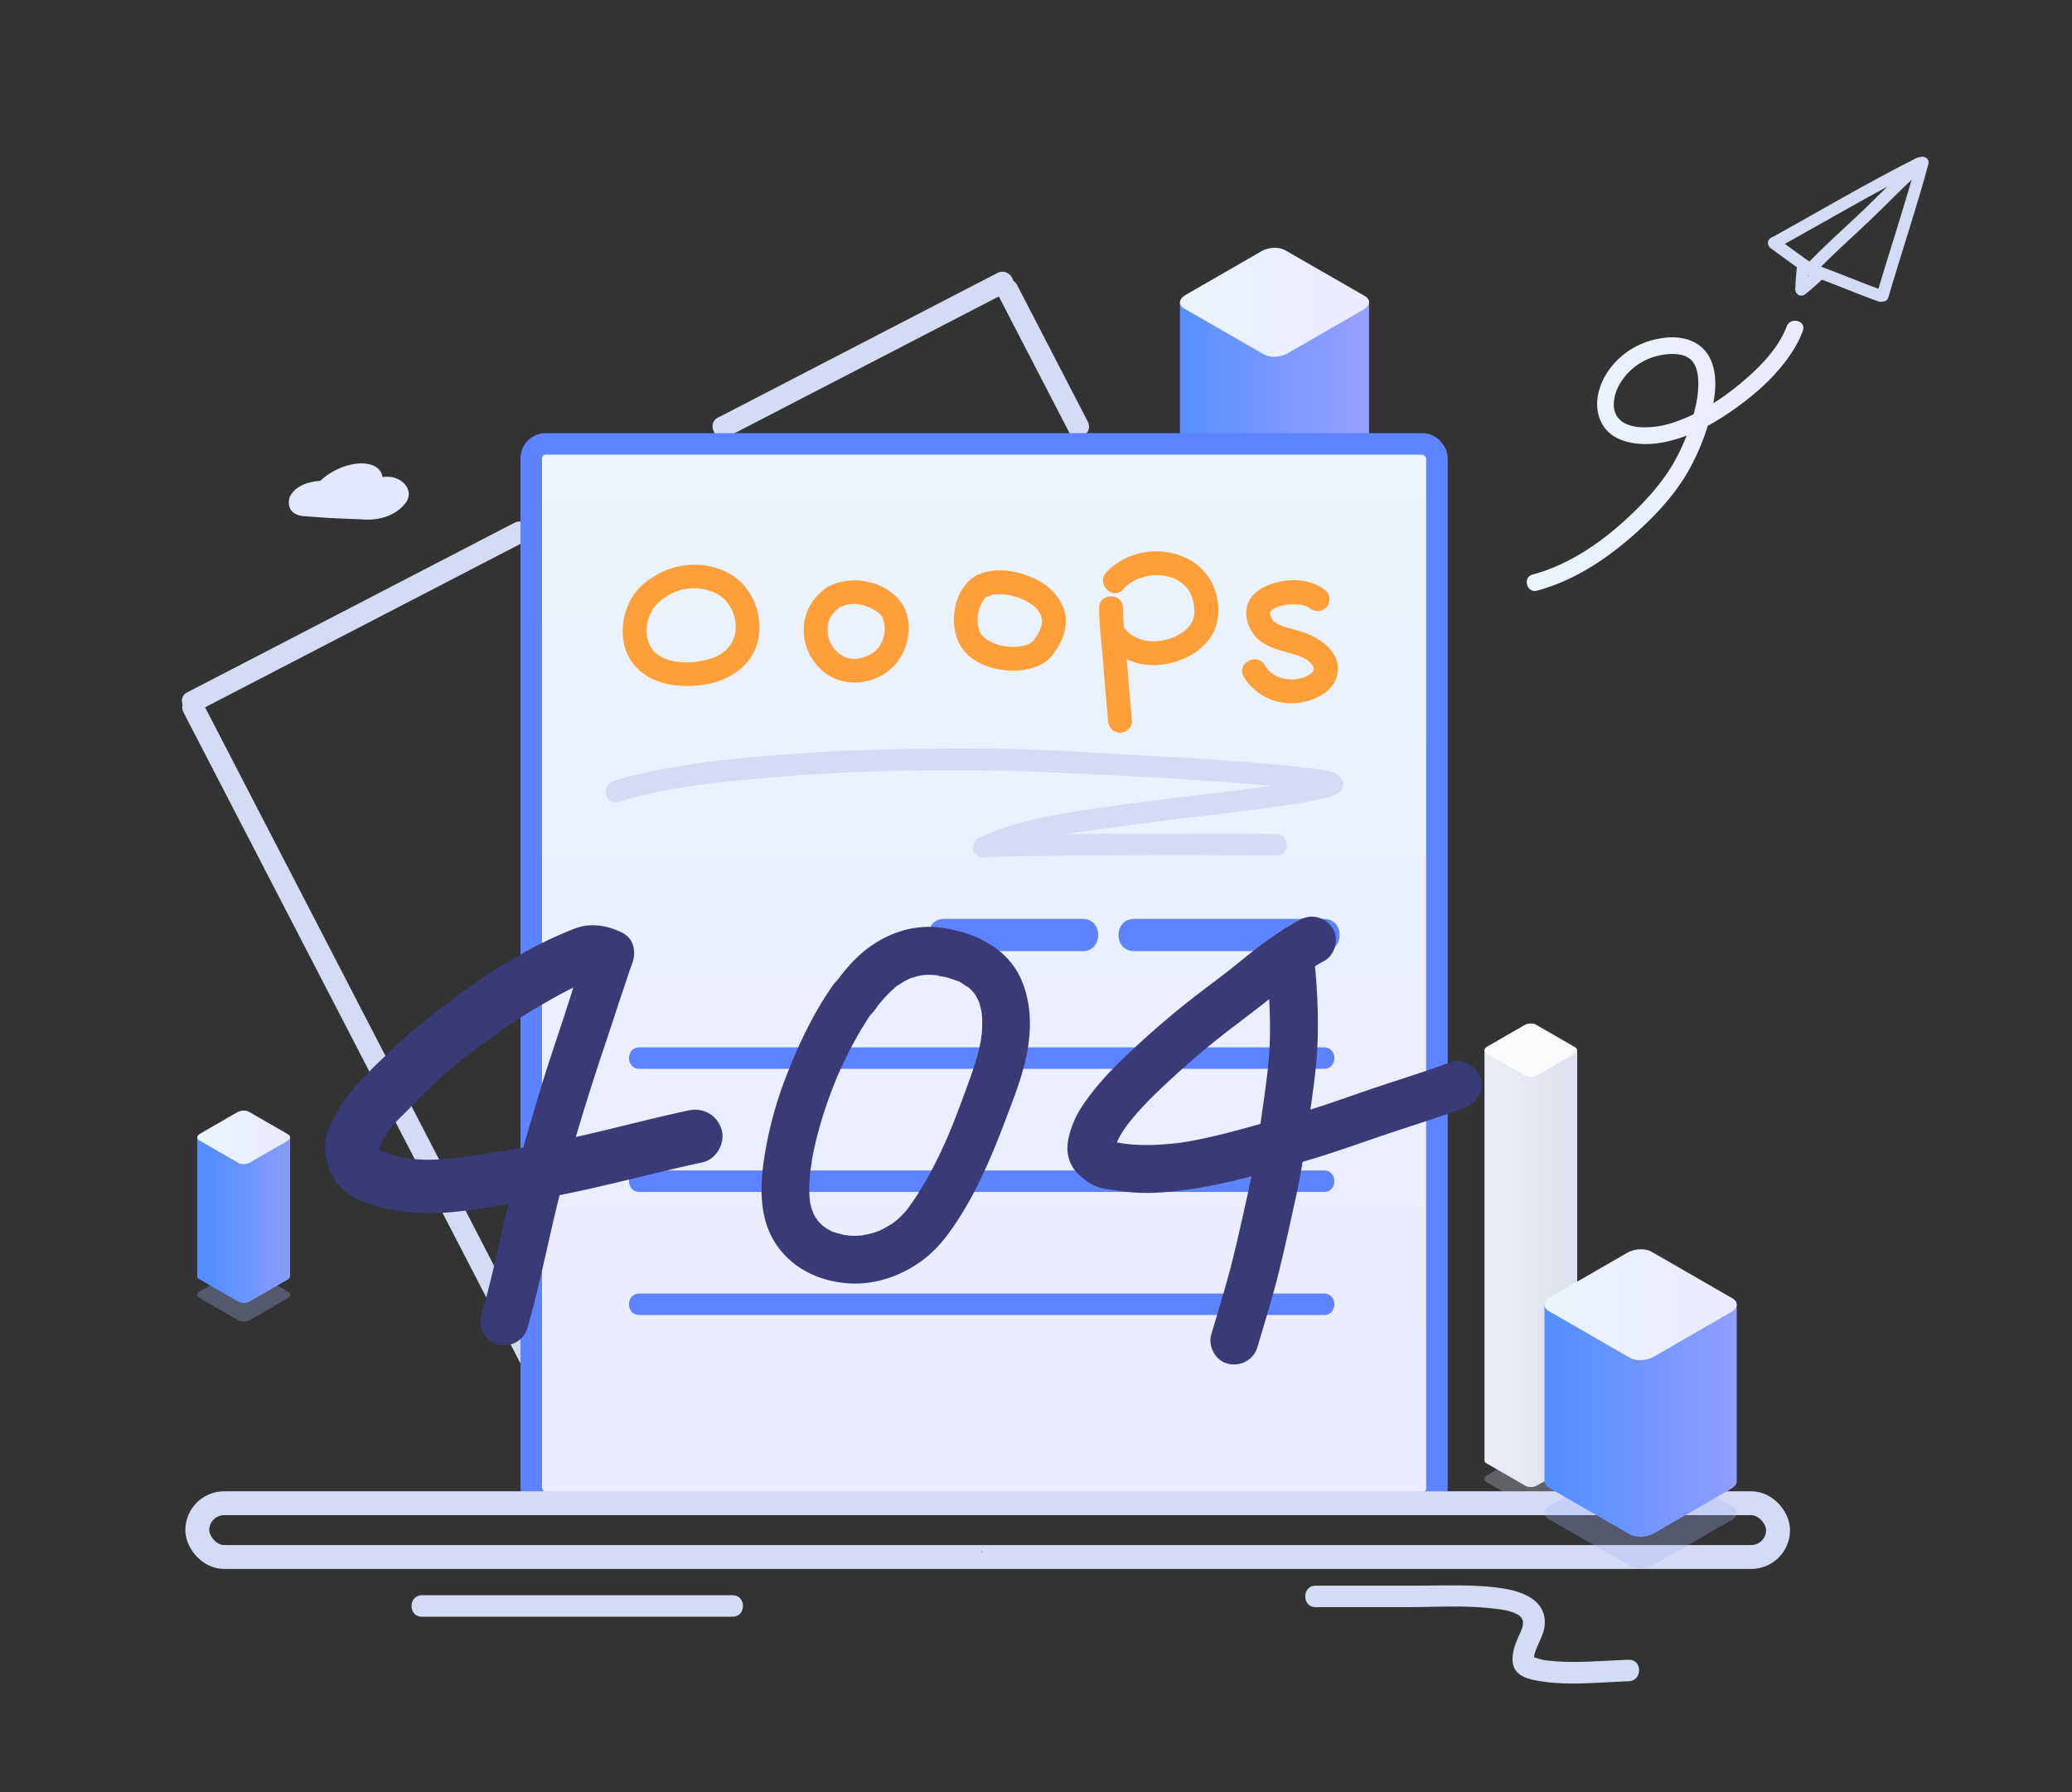 <svg viewBox="0 0 1734.12 1500" xmlns:xlink="http://www.w3.org/1999/xlink" xmlns="http://www.w3.org/2000/svg" id="_1404"><rect x="0" y="0" width="1734.12" height="1500" fill="#333333" stroke="none"/><defs><style>.cls-1{fill:#a0b3f8;}.cls-1,.cls-6{opacity:0.3;isolation:isolate;}.cls-2{fill:url(#未命名的渐变_23);}.cls-3{fill:url(#未命名的渐变_49);}.cls-4{fill:url(#未命名的渐变_23-2);}.cls-5{fill:url(#未命名的渐变_49-2);}.cls-6{fill:#c9cfe5;}.cls-7{fill:url(#未命名的渐变_17);}.cls-8{fill:#fafbfd;}.cls-9{fill:#d3dcf4;}.cls-10{stroke:#5d83ff;stroke-width:18px;fill:url(#未命名的渐变_49-3);}.cls-10,.cls-12{stroke-miterlimit:10;}.cls-11{fill:#5d83ff;}.cls-12{fill:none;stroke:#d3dcf4;stroke-width:20px;}.cls-13{fill:url(#未命名的渐变_49-4);}.cls-14{fill:#e3e7ff;}.cls-15{fill:url(#未命名的渐变_23-3);}.cls-16{fill:url(#未命名的渐变_49-5);}.cls-17{fill:#3a3a77;}.cls-18{fill:#fe9f39;}</style><linearGradient gradientUnits="userSpaceOnUse" gradientTransform="matrix(30.05, 0, 0, -53.6, -94352.99, 205254.23)" y2="3810.17" x2="3148.32" y1="3810.17" x1="3145.76" id="未命名的渐变_23"><stop stop-color="#548fff" offset="0"></stop><stop stop-color="#949fff" offset="1"></stop></linearGradient><linearGradient gradientUnits="userSpaceOnUse" y2="951.82" x2="242.79" y1="951.82" x1="165.07" id="未命名的渐变_49"><stop stop-color="#ebf4ff" offset="0"></stop><stop stop-color="#ebebff" offset="1"></stop></linearGradient><linearGradient xlink:href="#未命名的渐变_23" gradientTransform="matrix(61.2, 0, 0, -167.97, -196477.77, 637559.72)" y2="3792.92" x2="3228.99" y1="3792.92" x1="3226.42" id="未命名的渐变_23-2"></linearGradient><linearGradient xlink:href="#未命名的渐变_49" y2="252.98" x2="1145.84" y1="252.98" x1="987.52" id="未命名的渐变_49-2"></linearGradient><linearGradient gradientUnits="userSpaceOnUse" gradientTransform="matrix(30, 0, 0, -141.35, -94261.5, 536875.07)" y2="3790.64" x2="3186.05" y1="3790.64" x1="3183.46" id="未命名的渐变_17"><stop stop-color="#eaeff5" offset="0"></stop><stop stop-color="#dee1f0" offset="0.99"></stop></linearGradient><linearGradient xlink:href="#未命名的渐变_49" y2="1257.5" x2="823.62" y1="371.5" x1="823.62" id="未命名的渐变_49-3"></linearGradient><linearGradient xlink:href="#未命名的渐变_49" y2="381.46" x2="1502.78" y1="381.46" x1="1284.44" id="未命名的渐变_49-4"></linearGradient><linearGradient xlink:href="#未命名的渐变_23" gradientTransform="matrix(62.22, 0, 0, -75.14, -199811.53, 286724.88)" y2="3799.92" x2="3234.86" y1="3799.92" x1="3232.3" id="未命名的渐变_23-3"></linearGradient><linearGradient xlink:href="#未命名的渐变_49" y2="1091.88" x2="1453.56" y1="1091.88" x1="1292.6" id="未命名的渐变_49-5"></linearGradient></defs><title>icon</title><g id="建筑3"><path d="M199.58,1105l-32.85-18.91c-2.47-1.42-2.15-3.93.7-5.57l31.25-18c2.86-1.65,7.24-1.83,9.65-.4l32.84,18.92c2.48,1.43,2.17,3.92-.69,5.57l-31.24,18C206.37,1106.27,202.06,1106.45,199.58,1105Z" class="cls-1" id="路径"></path><path d="M242.79,1068V951.69H165.07v116.38a2.86,2.86,0,0,0,1.66,2.4l32.85,18.92c2.48,1.43,6.79,1.2,9.64-.4l31.19-18a4.14,4.14,0,0,0,2.35-2.9h0Z" class="cls-2" id="路径-2"></path><path d="M199.58,973.24l-32.85-18.92c-2.47-1.42-2.15-3.91.7-5.55l31.19-18c2.86-1.65,7.24-1.83,9.65-.41l32.84,18.92c2.48,1.43,2.17,3.92-.69,5.57l-31.19,18C206.37,974.48,202.06,974.66,199.58,973.24Z" class="cls-3" id="路径-3"></path></g><g id="建筑2"><path d="M1057.82,717.11l-66.89-38.48c-5-2.91-4.41-8,1.41-11.34l63.53-36.6c5.82-3.35,14.63-3.72,19.68-.82l66.88,38.55c5,2.9,4.41,8-1.41,11.33l-63.53,36.53C1071.67,719.65,1062.86,720,1057.82,717.11Z" class="cls-1" id="路径-4"></path><path d="M1145.81,641.72a3.11,3.11,0,0,0,0-.61V252.72H987.53V641.84c0,1.84,1.12,3.61,3.4,4.91l66.89,38.48c5,2.91,13.85,2.55,19.67-.81l63.53-36.6c2.94-1.7,4.55-3.83,4.82-5.91Z" class="cls-4" id="路径-5"></path><path d="M1057.82,296.59l-66.89-38.48c-5-2.9-4.41-8,1.41-11.33l63.53-36.61c5.82-3.35,14.63-3.71,19.68-.8l66.88,38.48c5,2.9,4.41,8-1.41,11.33l-63.53,36.61C1071.67,299.14,1062.86,299.5,1057.82,296.59Z" class="cls-5" id="路径-6"></path></g><g id="建筑-灰"><path d="M1276.82,1259.13,1244,1240.22c-2.41-1.43-2.16-3.91.69-5.56l31.15-18c2.85-1.64,7.22-1.82,9.63-.39l32.79,18.9c2.48,1.43,2.16,3.92-.69,5.57l-31.14,18C1283.61,1260.33,1279.3,1260.55,1276.82,1259.13Z" class="cls-6" id="路径-7"></path><path d="M1320,1222.14a1.5,1.5,0,0,0,0-.3v-343h-77.59v343.37a2.87,2.87,0,0,0,1.66,2.41l32.79,18.9c2.48,1.42,6.79,1.21,9.63-.4l31.14-18a4.2,4.2,0,0,0,2.35-2.9Z" class="cls-7" id="路径-8"></path><path d="M1276.82,900.35,1244,881.44c-2.41-1.43-2.16-3.92.69-5.56l31.15-18c2.85-1.65,7.22-1.83,9.63-.41q2.4,1.43,32.79,18.92c2.48,1.42,2.16,3.91-.69,5.55l-31.14,18C1283.61,901.6,1279.3,901.76,1276.82,900.35Z" class="cls-8" id="路径-9"></path></g><path d="M153.58,596.17,263.43,808.41,373.2,1020.48l62.15,120.09c5.33,10.29,20.86,1.19,15.54-9.09L341.21,919.57,231.37,707.35,169.12,587.08c-5.32-10.29-20.86-1.2-15.54,9.09Z" class="cls-9"></path><path d="M835.7,247.62l59.12,114.23c5.33,10.29,20.87,1.2,15.55-9.08L851.24,238.53c-5.32-10.29-20.86-1.19-15.54,9.09Z" class="cls-9"></path><path d="M609.91,365.08l181.51-93.95L843.8,244l-9.09-15.54L829.92,231c-10.29,5.33-1.2,20.86,9.09,15.54L843.8,244c10.29-5.33,1.2-20.86-9.09-15.54L653,322.54l-52.15,27c-10.29,5.32-1.2,20.86,9.09,15.54Z" class="cls-9"></path><path d="M605.36,366.31c11.59,0,11.61-18,0-18s-11.6,18,0,18Z" class="cls-9"></path><path d="M165.83,594.92Q266.93,542.6,368,490.17q35.83-18.6,71.68-37.15c10.29-5.33,1.2-20.87-9.08-15.55Q314.23,497.71,197.93,558.06l-41.18,21.32c-10.3,5.33-1.2,20.87,9.08,15.54Z" class="cls-9"></path><g id="图层_5"><rect ry="12" rx="12" height="886" width="758" y="371.5" x="444.62" class="cls-10"></rect></g><path d="M949.12,796h54c17.38,0,17.4-27,0-27H955.89v27h152.23c17.37,0,17.4-27,0-27h-11.3c-17.38,0-17.41,27,0,27h11.3c17.37,0,17.4-27,0-27H955.89c-17.37,0-17.4,27,0,27h47.28c17.38,0,17.4-27,0-27h-54c-17.37,0-17.4,27,0,27Z" class="cls-11"></path><path d="M790.12,796h61.67c17.37,0,17.4-27,0-27H829.28c-17.38,0-17.41,27,0,27h73.28c17.38,0,17.4-27,0-27H894.5c-17.37,0-17.4,27,0,27h11.62c17.37,0,17.4-27,0-27h-11.3c-17.38,0-17.41,27,0,27h11.3c17.37,0,17.4-27,0-27H894.5c-17.37,0-17.4,27,0,27h8.06c17.38,0,17.4-27,0-27H829.28c-17.38,0-17.41,27,0,27h22.51c17.37,0,17.4-27,0-27H790.12c-17.37,0-17.4,27,0,27Z" class="cls-11"></path><path d="M535.12,894.5h573c11.58,0,11.6-18,0-18h-11.3c-11.59,0-11.6,18,0,18h11.3c11.58,0,11.6-18,0-18h-573c-11.58,0-11.6,18,0,18Z" class="cls-11"></path><path d="M535.12,997.5h573c11.58,0,11.6-18,0-18h-11.3c-11.59,0-11.6,18,0,18h11.3c11.58,0,11.6-18,0-18h-573c-11.58,0-11.6,18,0,18Z" class="cls-11"></path><path d="M535.12,1100.5h573c11.58,0,11.6-18,0-18h-11.3c-11.59,0-11.6,18,0,18h11.3c11.58,0,11.6-18,0-18h-573c-11.58,0-11.6,18,0,18Z" class="cls-11"></path><rect ry="22.5" rx="22.5" height="45" width="1323" y="1258" x="165.12" class="cls-12"></rect><rect ry="0.5" rx="0.5" height="1" width="1" y="1298" x="821.12" class="cls-11"></rect><path d="M1286.48,494.25c29.12-7.79,55.24-24.5,77.88-44,18.36-15.84,36.37-34.54,48.47-55.74a188.74,188.74,0,0,0,18.58-45.75c3.81-14.66,6.69-32,.82-46.56-6.39-15.83-22.23-21.37-38.35-19.6-19,2.09-35.78,11.18-47.09,26.72-8.86,12.17-13.59,29.12-7,43.36,7.84,16.9,28.49,20.27,45.15,18.51,23.39-2.47,45.43-14.15,64.5-27.37,20.26-14,39.8-31.41,52.58-52.74a88.57,88.57,0,0,0,6.82-14.19c3.2-8.43-10.33-12.08-13.5-3.72-7.2,19-23.14,34.71-38.41,47.49-16.63,13.92-36,26.3-56.73,33a73.55,73.55,0,0,1-27.8,3.83c-6.21-.44-12.74-2.47-16.46-6a17,17,0,0,1-5.29-12.45,33.16,33.16,0,0,1,3.94-15.78,50.15,50.15,0,0,1,32.5-25.4c7.29-1.79,15.06-2.41,21.93-.35a6.85,6.85,0,0,1,2.36.95c.64.33,3.18,2,2.55,1.52,2.62,2.11,3,2.82,4.61,5.78,2.14,4,2.89,10.06,2.86,15.6a88.33,88.33,0,0,1-2.73,20.5,175,175,0,0,1-15.37,40.85c-10.54,20.12-26.55,37.41-43.21,52.62-22.11,20.19-48.18,37.65-77.36,45.46-8.69,2.33-5,15.84,3.72,13.5Z" class="cls-13"></path><path d="M1604.25,133.13c-15.94,13.67-30.33,29-45.51,43.45-15.54,14.81-31.76,28.91-46.49,44.55-4.41,4.68,2.65,11.77,7.07,7.07,14.73-15.64,31-29.74,46.49-44.55,15.18-14.48,29.58-29.78,45.51-43.45,4.9-4.19-2.21-11.24-7.07-7.07Z" class="cls-9"></path><path d="M1604.3,134.67c-10.15,37.47-22.58,74.26-33.5,111.5-1.81,6.19,7.83,8.83,9.64,2.66,10.92-37.24,23.35-74,33.5-111.5,1.69-6.22-8-8.87-9.64-2.66Z" class="cls-9"></path><path d="M1513.79,230.15c19.78,6.66,38.83,15.23,58.5,22.17,6.08,2.15,8.7-7.51,2.66-9.64-19.67-6.94-38.72-15.51-58.5-22.17-6.11-2-8.74,7.6-2.66,9.64Z" class="cls-9"></path><path d="M1487.14,207.82c40.59-22.45,80.52-46.21,122-67,5.76-2.89.7-11.52-5-8.64-41.48,20.8-81.42,44.55-122,67-5.64,3.12-.6,11.76,5,8.64Z" class="cls-9"></path><path d="M1482.1,207.82c10.57,7.79,21.17,15.56,32,23,5.32,3.65,10.32-5,5-8.64-10.83-7.43-21.42-15.2-32-23-5.18-3.82-10.17,4.85-5,8.64Z" class="cls-9"></path><path d="M1503.62,225.5c-.41,5.31-.95,10.67-1,16-.06,6.44,9.94,6.44,10,0,.05-5.33.59-10.69,1-16,.49-6.42-9.51-6.39-10,0Z" class="cls-9"></path><path d="M1511.16,246c5.53-4.43,10.72-9.28,16-14,4.8-4.31-2.29-11.36-7.07-7.08-5.28,4.73-10.47,9.57-16,14-2.13,1.71-1.75,5.3,0,7.08,2.06,2.1,5,1.67,7.07,0Z" class="cls-9"></path><path d="M1101.12,1345H1176c23.52,0,47.64-1.68,71,.85,7.38.79,16.08,1.45,22.83,5.09,6.34,3.41,5.42,8.84,2.92,14.53-3.58,8.14-7.4,15.67-6.78,24.85.67,9.8,8.73,13.71,17.5,15.56,26,5.49,53.36,1.92,79.63,1.12,11.56-.35,11.61-18.36,0-18-23.81.73-48.11,3.61-71.83.08-.79-.12-10.24-3-10.16-3.08-.44.39,3.84,3.5,2.86,4.32a14,14,0,0,0-.07-2.28,17,17,0,0,1,1-5.67c2.52-7.76,7.34-14.38,7.92-22.77,1.48-21.35-20.45-28.37-37.42-30.68-23.38-3.17-47.05-1.92-70.59-1.92h-83.71c-11.58,0-11.6,18,0,18Z" class="cls-9"></path><path d="M353.12,1353h260c11.58,0,11.6-18,0-18h-260c-11.58,0-11.6,18,0,18Z" class="cls-9"></path><g id="cloud"><path d="M325.24,399a28.37,28.37,0,0,0-5.13.26c-.78-6.62-6.62-11-16.21-11.44-12-.46-26.48,5.64-35.82,14.59-10.32.62-22,4.58-25.86,14.21-2.1,9.37,3,14.91,12.9,15.37l19.8,1.47,27.69,1.18c16.51,1.35,30-4.14,37.51-14.65C346.34,410.16,337,399.51,325.24,399Z" class="cls-14" id="路径-10"></path></g><g id="建筑"><path d="M1364.06,1310.41l-68-39.18c-5.14-2.94-4.5-8.1,1.43-11.52l64.59-37.21c5.92-3.41,14.87-3.77,20-.83l68,39.18c5.12,3,4.48,8.11-1.44,11.53l-64.6,37.2C1378.15,1313,1369.19,1313.36,1364.06,1310.41Z" class="cls-1" id="路径-11"></path><path d="M1453.54,1239.78c0-.2,0-.41,0-.62V1091.69H1292.61V1239.9c0,1.87,1.13,3.61,3.46,5l68,39.16c5.12,3,14.08,2.59,20-.82l64.61-37.21c3-1.72,4.62-3.9,4.82-6h0Z" class="cls-15" id="路径-12"></path><path d="M1364.06,1136.3l-68-39.22c-5.14-3-4.5-8.12,1.43-11.52l64.59-37.28c5.92-3.4,14.88-3.78,20-.82l68,39.17c5.12,3,4.48,8.12-1.43,11.52l-64.61,37.28C1378.15,1138.88,1369.19,1139.26,1364.06,1136.3Z" class="cls-16" id="路径-13"></path></g><g id="图层_4"><path d="M483.14,776.3c-37.63,14.23-72.39,36.06-104.42,60.18-16.7,12.57-33.21,25.17-48.33,39.63-14.18,13.55-29.22,27.38-41,43.1-5.64,7.52-9.84,16.2-13.89,24.67-6.28,13.1-3.26,27.77,2.92,40.3,8.53,17.32,30,24.16,47.56,27.82,20.68,4.31,41,3.91,61.87,1.33,22-2.72,43.83-6.44,65.62-10.31,45.35-8.08,89.64-20.65,134.64-30.32,11.52-2.48,19.31-16.58,15.72-27.68-3.93-12.14-15.34-18.37-27.68-15.72-37.19,8-73.85,18.25-111.13,25.84-18.61,3.78-37.33,6.91-56.07,10q-6.75,1.11-13.52,2.14c-2.26.33-4.51.71-6.78,1,4.84-.56-2.2.26-3.71.44a210.86,210.86,0,0,1-28,1.84c-4.21-.07-8.38-.39-12.56-.77-.5,0-3.53-.45-.59,0,3.14.43-.71-.14-1.46-.27q-3.56-.6-7.06-1.41a113.41,113.41,0,0,1-12-3.46c-1.83-.64-3.63-1.52-5.48-2.08,6,1.83,1.46.64-.24-.28s-5.22-4,.37.65c-.37-.31-.69-.69-1-1-1.75-1.84,2.68,4.54,1.69,2.12a10.83,10.83,0,0,0-.83-1.43c-1.07-1.69.18-2.28.77,2a39.39,39.39,0,0,0-1.9-6c-.47-1.44-.18-4.06.21,1.59-.11-1.57.76-4.21-.8,1.66-1.83,6.88.75.12,1.74-1.81,2-3.93,3.8-8.09,6.12-11.86.15-.24,2.95-4.89,3.32-4.8-.07,0-2.8,3.25-.44.62.75-.84,1.46-1.7,2.2-2.53,2.82-3.14,5.83-6.1,8.82-9.07,6.19-6.12,12.19-12.41,18.39-18.52,6.61-6.53,13.37-12.91,20.41-19,3.3-2.84,6.66-5.59,10.08-8.29l2.2-1.72c2.63-2.08-2.81,2.11-.13.1,2-1.49,4-3,6-4.5,16.17-12.17,32.43-23.93,49.77-34.4,8.61-5.2,17.34-10.24,26.23-15,4.27-2.26,8.59-4.44,13-6.5,1.09-.51,2.19-1,3.29-1.51.56-.26,5.12-2.48,2.31-1-2.42,1.24.25-.1.68-.27,1.71-.67,3.47-1.23,5.14-2,29.61-13.52,34-33.7,26-38.7-9.55-6-26.19-9.15-38-4.7Z" class="cls-17"></path><path d="M493.85,787.91c-8.77,19.59-14.53,40.72-21.21,61.1-6.58,20-13.48,40-19.62,60.15-12.3,40.37-23.82,80.79-33.06,122-5.23,23.3-10.43,46.61-17.13,69.54-2.93,10,3.55,22.23,14,24.61,10.71,2.43,21.47-3.22,24.61-14,11.67-40,18.68-81.14,29.58-121.33s23.2-80,36.56-119.35c3.72-11,7.21-22,10.86-33,1.8-5.43,3.72-10.82,5.5-16.25.84-2.61,1.65-5.22,2.53-7.81.38-1.15.78-2.3,1.19-3.44.29-.79,2.37-5.63.76-2,4.26-9.52,3.08-21.94-7.18-27.36-8.72-4.61-22.8-3-27.36,7.18Z" class="cls-17"></path><path d="M1088,769.73c-18.12,9.75-34.51,22.12-50.38,35.12-3.73,3.06-7.52,6-11.32,9-2.57,2,2.07-1.57-.53.41-1,.77-2,1.56-3.07,2.34l-6.91,5.26c-9,6.8-17.92,13.6-26.68,20.66-15.42,12.42-30.28,25.53-44.69,39.11s-28.11,28-38.94,44.4a80.34,80.34,0,0,0-11.12,26.3c-2.89,12.84.49,24.15,10.66,32.63,5.25,4.37,10.35,7.69,17,9.39,1.15.3,2.31.51,3.48.71,1.73.3,8.88,1.22,5.38.74l2.06.29c2.72.38,5.45.76,8.17,1.11a158.74,158.74,0,0,0,30.67.68c42-2.77,82.54-15.14,122.73-26.86,21.76-6.35,43-14.09,64.48-21.36,22.13-7.48,44.45-14.36,66.4-22.39,9.79-3.59,17.48-13.74,14-24.61-3.12-9.61-14.09-17.82-24.61-14-18.33,6.72-36.91,12.72-55.46,18.78-17.83,5.83-35.42,12.33-53.25,18.15-18.11,5.93-36.51,10.9-54.86,16-18.19,5.1-36.39,10-55,13.36-2.22.4-4.45.77-6.68,1.13-4,.65-1.3.21-.43.09-1.28.17-2.56.32-3.84.46-4.79.54-9.6.93-14.42,1.24a165.57,165.57,0,0,1-27.81-.5c3.57.37.29,0-.38-.05l-3.84-.57c.56.08-8.06-1.31-4.42-.59,2.54.51-1.12-.3-1.7-.45-.19,0-2.52-.79-2.56-.74.28-.41,3,1.07,3.19,1.63-.12-.41-1.53-1.29-1.86-1.59-2.16-1.94-1.49-1.79-.14.33a11.93,11.93,0,0,1,1.78,5.78c0,.15-1.09,4.27-.29,2.38A38.59,38.59,0,0,0,934,959c.61-2.16,1.3-4.26,2.11-6.36-1.53,4,.76-1.15,1.45-2.36a100.17,100.17,0,0,1,6.17-9.23c.47-.65,2.33-2.9-.08.09l1.64-2.07q2.28-2.85,4.66-5.62c5.88-6.87,12.19-13.37,18.71-19.64q20-19.24,41.44-37,6.18-5.12,12.47-10.08l2.22-1.74c4.74-3.73-1.59,1.18,1.22-1l6.91-5.26c9.29-7.06,18.61-14.09,27.74-21.37,3.92-3.12,7.77-6.34,11.64-9.52.94-.78,1.89-1.56,2.85-2.32.54-.44,3.9-2.85,1-.83,2-1.41,4-2.82,6-4.19,8.49-5.7,17-11.4,26-16.25,9.23-5,12.89-18.51,7.18-27.36-6-9.37-17.5-12.49-27.36-7.18Z" class="cls-17"></path><path d="M1059.83,801.32c-.47-3.46,0-.16,0,.46.13,1.29.28,2.57.41,3.86.26,2.56.47,5.13.67,7.7.41,5.48.7,11,1,16.44.58,10.63,1,21.26,1,31.91a308.7,308.7,0,0,1-1.7,31.74c-.56,5.19-1.23,10.37-1.9,15.55l-.51,3.89c-.3,2.37,0,0,.06-.45-.43,3.24-.88,6.49-1.34,9.73-3,21.24-5.88,42.51-10.35,63.5q-6.59,31-13.9,61.87c-5.58,23.32-12.69,46.19-19.49,69.16-3,10,3.58,22.24,14,24.61,10.74,2.44,21.43-3.23,24.61-14,6.25-21.14,12.84-42.18,18.12-63.58,5.14-20.81,9.67-41.8,14.24-62.74,4.65-21.27,7.75-42.77,10.82-64.32,3.27-23,6.82-46,7.3-69.24a488.91,488.91,0,0,0-4.48-76.76c-1.45-10.4-15.26-13-24.61-10-11.41,3.7-15.51,9.46-14,20.61Z" class="cls-17"></path><path d="M731.89,845.59c1-1.39,2-2.76,3-4.15,3.14-4.5-2.6,2.95.86-1.13,2-2.37,4-4.74,6.14-7s4.11-4.14,6.31-6.05a19.16,19.16,0,0,1,3.22-2.69c-4.83,2.5.3-.1,1.42-.83q2.72-1.8,5.59-3.33c1.12-.6,2.28-1.13,3.41-1.7,4-2-4.35,1.44-.15.11,2.37-.75,4.68-1.56,7.1-2.13,1.2-.28,2.41-.48,3.61-.72q3.25-.51-1.65.21c.82-.09,1.65-.16,2.47-.22a65.41,65.41,0,0,1,7.54-.06c1.06.05,2.13.17,3.19.23,4.06.26-.53.67-.78-.14.13.45,7.1,1.46,7.92,1.68a95.35,95.35,0,0,1,9.5,3l1.38.52q3.17,1.28-.78-.34c.88,0,2.9,1.41,3.68,1.84s6,4.38,6.57,4.17c-1.2.42-3.33-3-.69-.4.71.71,1.49,1.36,2.2,2.08s1.59,1.75,2.4,2.61c2.36,2.52-2.61-3.93.38.61,1.27,2,2.31,4,3.38,6,1.93,3.72-1.52-4.51-.23-.51.35,1.11.77,2.2,1.1,3.32a60.64,60.64,0,0,1,1.63,6.9c.13.72.18,1.65.39,2.37-1.68-5.73-.22-1.17-.1.74a96,96,0,0,1-.31,15.16l-.13,1.29q-.39,3.3.23-1.43c-.47,1-.42,2.84-.6,3.91q-.74,4.27-1.73,8.51c-2.77,11.92-7.12,23.36-11.3,34.84q-3.3,9.06-6.72,18.07-1.89,4.92-3.84,9.82-1,2.45-2,4.89c-.29.71-3.15,7.47-1.37,3.32a380.19,380.19,0,0,1-18.44,37.73c-3.44,6.06-7.1,12-11,17.77-1.63,2.4-3.35,4.74-5,7.12-3.32,4.73,2.79-3.13-.25.35-1.1,1.25-2.16,2.53-3.3,3.75-1.68,1.79-3.43,3.5-5.27,5.12-.71.63-2.3,1.53-2.77,2.33l2.16-1.65c-.63.47-1.27.94-1.92,1.4a92.87,92.87,0,0,1-12.11,7c-3.77,1.88,4.51-1.66.56-.22-1.06.39-2.12.81-3.19,1.18-2.13.72-4.29,1.36-6.48,1.9s-4.43.7-6.53,1.31c5.39-1.58,2.87-.35,1-.17-1.44.14-2.89.24-4.34.29-1.8.06-3.59.06-5.38,0-2.06-.08-8.92-1.57-2.08,0a133.36,133.36,0,0,1-13-3.36c-3.7-1.27,4.51,2.18,1,.44-.76-.37-1.53-.72-2.28-1.11q-2.46-1.27-4.79-2.79c-.82-.54-1.61-1.23-2.47-1.72,4.76,2.75,2.3,1.81.92.61a48.87,48.87,0,0,1-5-5c-1.4-1.62-1.54-3.5.6.85a28.58,28.58,0,0,0-1.73-2.55,51.22,51.22,0,0,1-2.56-4.57c-1-2-.56-3.79.29.84a28,28,0,0,0-1.11-3.1,63.41,63.41,0,0,1-1.84-7.55c-.32-1.65-.23-4.93.15,1.48-.06-1-.22-2-.31-3-.17-2.11-.27-4.23-.31-6.34a135.59,135.59,0,0,1,.49-13.82c.1-1.23.22-2.45.35-3.67.19-1.77,1.77-6.56.06-1,.86-2.83.93-6.17,1.46-9.09,1.08-5.93,2.38-11.81,3.85-17.65a351.93,351.93,0,0,1,12.1-38.32q1.89-5,3.92-10c.33-.81,2.19-5.67.35-.88.72-1.9,1.62-3.75,2.45-5.61q4-9,8.51-17.8a293.19,293.19,0,0,1,20.58-34.52c6-8.6,1.85-22.59-7.18-27.36-10.23-5.41-21-2-27.36,7.18-15.67,22.43-27.61,47.24-37.64,72.63a323.94,323.94,0,0,0-20.5,77.35c-2.84,21.78-2.39,45.77,9.71,64.93,13.22,21,35.48,31.93,59.63,34.18,23.27,2.16,47-6.07,65.32-20.2,11.4-8.8,19.89-20,27.76-32a311.51,311.51,0,0,0,22.19-40.57c7-15.11,13.18-30.59,19-46.18,4.91-13.13,10.14-26.29,13.88-39.81,7-25.29,8.93-52.79-2.38-77.09-12.28-26.35-41.21-38.91-68.65-41.9-27.7-3-54.1,9.85-72.67,29.86a172.08,172.08,0,0,0-15.17,19.27c-6,8.62-1.87,22.58,7.18,27.36,10.19,5.39,21,2,27.36-7.18Z" class="cls-17"></path><path d="M535.55,491.43c-15.35,15.92-19.83,44.08-6.62,62.62,13.78,19.34,40.39,22.47,62.17,18.65s40.68-17.62,44-40.51c3.06-21.41-7.64-44.54-27.73-53.8-24.65-11.36-52.35-5.48-71.78,13-9.34,8.9,4.82,23,14.14,14.14,6.87-6.54,15-11.29,24.52-12.76a42.06,42.06,0,0,1,20.09,1.82l1.88.64c.19.07,3.06,1.3,1.06.39,1.14.52,2.26,1.08,3.35,1.7a28.24,28.24,0,0,1,7.82,6.62,33.29,33.29,0,0,1,7.27,19.38c.48,15.07-8.93,24.41-22.49,28.34-13.84,4-32.39,4.37-44-4.74-5.56-4.39-8.3-12.55-8-20.27s3.58-16,8.47-21.12c8.94-9.27-5.19-23.43-14.14-14.14Z" class="cls-18"></path><path d="M691.57,491.87c-13.78,9.91-21,25.06-18.41,42,2.14,14.26,11.48,27.68,24.75,33.68,16.29,7.35,36.64,3.17,49.37-9.34,13.93-13.69,18.67-40,5.57-55.78-14.35-17.34-42.14-21.84-61.28-10.6-11.09,6.51-1,23.8,10.1,17.26a25.54,25.54,0,0,1,18.91-3c5.6,1.26,11.67,4.13,15.22,7.36a26.85,26.85,0,0,1,2.35,2.42c1,1.18-.74-1.23,0,0,.08.13.77,1.52.51.77a31.13,31.13,0,0,1,1.82,9.56,26,26,0,0,1-5.51,16c-3.78,4.7-9.3,7.24-14.87,8.57-4.47,1.06-7.58.85-12.23-.63-1.82-.58-.67-.2-.24,0-.57-.24-1.14-.52-1.69-.81-1.09-.6-2.14-1.24-3.18-1.92-.26-.17-1.49-1.14-.2-.1-.48-.39-1-.8-1.4-1.22-.89-.87-1.75-1.74-2.59-2.65-1.28-1.38-.46-.5-.19-.14-.37-.49-.73-1-1.07-1.52-.68-1-1.28-2.12-1.9-3.2-.23-.4-.42-.83-.62-1.25-.72-1.42.48,1.32-.11-.17a36.44,36.44,0,0,1-1.3-4c-.15-.6-.29-1.2-.42-1.81-.06-.24-.42-2.7-.27-1.43.06.5-.12-2.51-.11-3.32s.28-3.84,0-2a35.93,35.93,0,0,1,1.06-4.59c.12-.46.3-.91.46-1.35.34-1-.5.87.31-.71a33.92,33.92,0,0,1,2.24-3.81c.93-1.38-.81.91.27-.4.55-.67,1.14-1.31,1.75-1.93a22.94,22.94,0,0,1,3-2.69c4.38-3.14,6.5-8.7,3.59-13.68-2.53-4.32-9.28-6.76-13.69-3.58Z" class="cls-18"></path><path d="M816.57,481.87c-17.79,10.85-22.51,37.43-14.31,55.57,8.36,18.48,33.61,25.49,52.25,23.48,9.89-1.06,19.67-4.43,26-12.44,6.21-7.82,11-16.88,11.5-27,.87-16.68-11.38-30.3-25.68-37.07-15-7.1-34.44-10.54-49.8-2.51-11.41,6-1.31,23.23,10.1,17.26,2.42-1.26-1.28.17,1.47-.62,1-.27,1.92-.51,2.89-.76,2.76-.7-.72-.13,1.67-.26,1.54-.09,3.07-.18,4.62-.16,1.18,0,2.34.09,3.51.18-.05,0,2.85.31,1.35.12-1.27-.17.64.1.93.15a72.6,72.6,0,0,1,8.58,2.12c.54.18,4.41,1.63,2.88,1,1.14.48,2.27,1,3.37,1.6s2.43,1.31,3.61,2c.66.41,4,2.89,2.73,1.84.9.76,1.77,1.53,2.6,2.36.49.49,2.52,2.84,2,2.21s1.18,1.92,1.53,2.49a13.77,13.77,0,0,1,.76,1.48c-1-2,.06.19.2.71s.78,3.69.69,2.79c-.17-1.58,0,1.26,0,1.27,0,.59,0,1.18-.05,1.78-.08,1.93,0,.52,0,.09-.13.79-.31,1.58-.52,2.36a21.08,21.08,0,0,1-1.4,4,38.28,38.28,0,0,1-4.94,7.87,12.38,12.38,0,0,1-5.47,3.74c-11.22,3.93-28.66,1.33-37.07-7.11-2.26-2.27-2.71-3.78-3.71-7.51a31.41,31.41,0,0,1-.29-10.87,39.86,39.86,0,0,1,2.6-8.43c.42-.83,2.37-3.9,2-3.45,1.73-2.15,1.61-2,3.36-3,11-6.69.93-24-10.1-17.26Z" class="cls-18"></path><path d="M919.86,508.71c.06,14.05,2,28.28,3.09,42.26,1.4,17.42,2.8,34.84,4.41,52.24.5,5.38,4.24,10,10,10,5,0,10.51-4.59,10-10-1.61-17.4-3-34.82-4.41-52.24-1.13-14-3-28.21-3.09-42.26-.05-12.86-20.05-12.89-20,0Z" class="cls-18"></path><path d="M939.93,493.29c1-1.11,2-2.13,3.11-3.15.43-.41.9-.79,1.35-1.17-1.35,1.12-.18.14.11-.07a45.09,45.09,0,0,1,7.88-4.48c-1.69.75,1.32-.47,1.91-.67,1.32-.44,2.66-.83,4-1.16s2.74-.62,4.12-.86c2-.33.54-.07.12,0,.93-.1,1.87-.18,2.8-.24a51.24,51.24,0,0,1,8.4.21c-2-.21,1.77.32,2.38.45,1.66.36,3.26.84,4.89,1.34a29.59,29.59,0,0,1,11,7c3.41,3.55,5.66,8,6.92,14a34.45,34.45,0,0,1,.7,8.5c0,.79-.05,1.59-.14,2.38,0-.47.36-1.76-.1.11-.16.66-1.44,4.54-.73,2.87a24,24,0,0,1-9.21,10.93,41.06,41.06,0,0,1-16.17,6.63,16.25,16.25,0,0,1-3.63.53,51.4,51.4,0,0,1-5.82.13,27.91,27.91,0,0,1-9.24-1.6,27.34,27.34,0,0,1-14.31-10.51c-7.19-10.59-24.52-.59-17.27,10.1,10.45,15.41,28.12,23.36,46.64,21.88,16.83-1.35,33.81-8.88,43.53-23.16s7.92-35.1-1.1-49.35c-8.82-13.93-24-21.29-40.17-22.41-16.68-1.16-34.82,5-46.1,17.63-8.56,9.57,5.54,23.76,14.14,14.15Z" class="cls-18"></path><path d="M1109.69,494.43c-12.29-10.66-32.46-10.8-47.07-5.24-8.11,3.08-15.95,8.49-18.65,17.18-2.74,8.85.51,19,6.34,25.86,5.69,6.71,14.27,10,22.48,12.45,7.59,2.26,14.88,3.67,20.72,7.35a19.55,19.55,0,0,1,5.29,5.32c.29.47,1.17,2.79.36.44a5.4,5.4,0,0,1,.43,1.39l.17.68c-.16-1.53-.19-1.74-.1-.64a11.63,11.63,0,0,1,0,1.32c.26-1.58.29-1.83.09-.74a6.15,6.15,0,0,1-.34,1.24c-.79,1.57-.17-1.68-.05,0,0,.37-1.85,2.54.05.21a13,13,0,0,1-1.16,1.3l-1.31,1.24c-1.79,1.65,1.76-1.07-.36.25a44.78,44.78,0,0,1-4.17,2.33c2.14-1-.34.12-.71.24-1,.31-1.92.62-2.9.88-.71.19-1.43.34-2.14.51s-1.18.23-1.77.32c1.17-.13,1.16-.14,0,0a34.25,34.25,0,0,1-9.43-.24,39.88,39.88,0,0,1-6.41-1.88c.42.17,1.49.71-.26-.17-1.16-.59-2.28-1.24-3.39-1.93a24.82,24.82,0,0,1-7.09-7.64c-6.69-11-24-.93-17.27,10.1a46.21,46.21,0,0,0,43.85,21.76c14-1.3,30.38-8.19,34.19-23.19,4.62-18.23-13.5-31.17-28.4-36.08-3.79-1.24-7.66-2.23-11.49-3.34-2-.59-4.07-1.21-6.06-1.93-.64-.23-1.3-.47-1.93-.73,1.45.61-1.81-.95-2.11-1.12-3-1.68-3.61-1.94-5.14-5.08.78,1.6-.49-1.51-.5-1.53a15.74,15.74,0,0,1-.5-2.24c.22,1.76,0-.81.1-1-.87,3.42.28-2.74-.15.61a5.37,5.37,0,0,1,.77-1.32c-1.89,1.67.72-.63,1.07-1,1.91-1.76-1.62.9.71-.46.78-.46,1.55-.91,2.35-1.32,2.62-1.36-1.77.55,1.09-.48,1.24-.45,2.5-.84,3.77-1.17.82-.21,1.65-.39,2.48-.56.36-.08,3.62-.54,1.92-.35a50.3,50.3,0,0,1,6.72-.29c.84,0,1.69.06,2.53.11.67.05,1.33.11,2,.19-1-.14-1-.11.23.08a34.55,34.55,0,0,1,5.3,1.43c-2.13-.79.35.23.67.37s.91.52,1.35.81c-1-.82-1.07-.88-.25-.18,4.08,3.54,10.13,4,14.14,0,3.62-3.61,4.1-10.59,0-14.14Z" class="cls-18"></path></g><path d="M518,671.18C559.76,658,603.58,654.33,647,650.51c47.32-4.16,94.65-5.68,142.14-5.94,43.49-.23,86.72,1.37,130.15,3.59,49.44,2.54,98.92,5.3,148.23,9.73,8.7.79,17.4,1.63,26.08,2.68l2.78.35c1.77.22,1.45.2.47.06,1.48.21,3,.41,4.44.65,2.28.36,4.57.73,6.82,1.27.76.18,1.52.46,2.29.62,2.23.45-2.08-1.19-.54-.24a8.72,8.72,0,0,1-2.06-12.25c.24-.32,2.84-2.43,2-2-1.07.63,2.64-.56,1.31-.56-2,0-4.69,1.35-6.61,1.83-2.87.71-5.77,1.34-8.67,1.94-7,1.43-14.1,2.63-21.19,3.74-33.76,5.29-67.79,8.72-101.69,13-18.59,2.32-37.14,5-55.7,7.55-22.34,3.12-44.7,6.71-66.4,13a246.74,246.74,0,0,0-32,11.81l13.23,10.16a9.56,9.56,0,0,1-5.9,6.07c.16-.05.32-.05.47-.1,1.57-.44-3.1.25-.57.09,1.71-.1,3.43-.26,5.14-.35,5.83-.3,11.67-.45,17.51-.58,18.26-.43,36.54-.59,54.81-.72q63.54-.46,127.07-.19c12.51,0,25,0,37.53.27,11.59.27,11.58-17.73,0-18-31.14-.72-62.34-.37-93.49-.34-42,0-84,0-125.92,1-6.4.15-12.82.29-19.21.68-5.94.36-12.63.51-14.8,7.41-2.59,8.2,6.58,13.13,13.22,10.16,41.23-18.43,87.81-22.16,132.05-28.23,33.53-4.6,69.18-8.13,103.43-12.92,14.92-2.09,29.95-4.22,44.62-7.74,7.39-1.77,20.94-5.82,14.61-16.6-2.59-4.42-8-5.58-12.66-6.46-7-1.33-14.13-2.13-21.21-2.93-47.57-5.35-95.55-7.8-143.33-10.45-39.37-2.18-78.93-4.91-118.37-5.06-48.53-.19-97.18.08-145.62,3.23-45.32,2.95-91.51,6.39-136,15.73-10.86,2.28-21.61,5-32.19,8.36-11,3.47-6.31,20.85,4.78,17.36Z" class="cls-9"></path></svg>